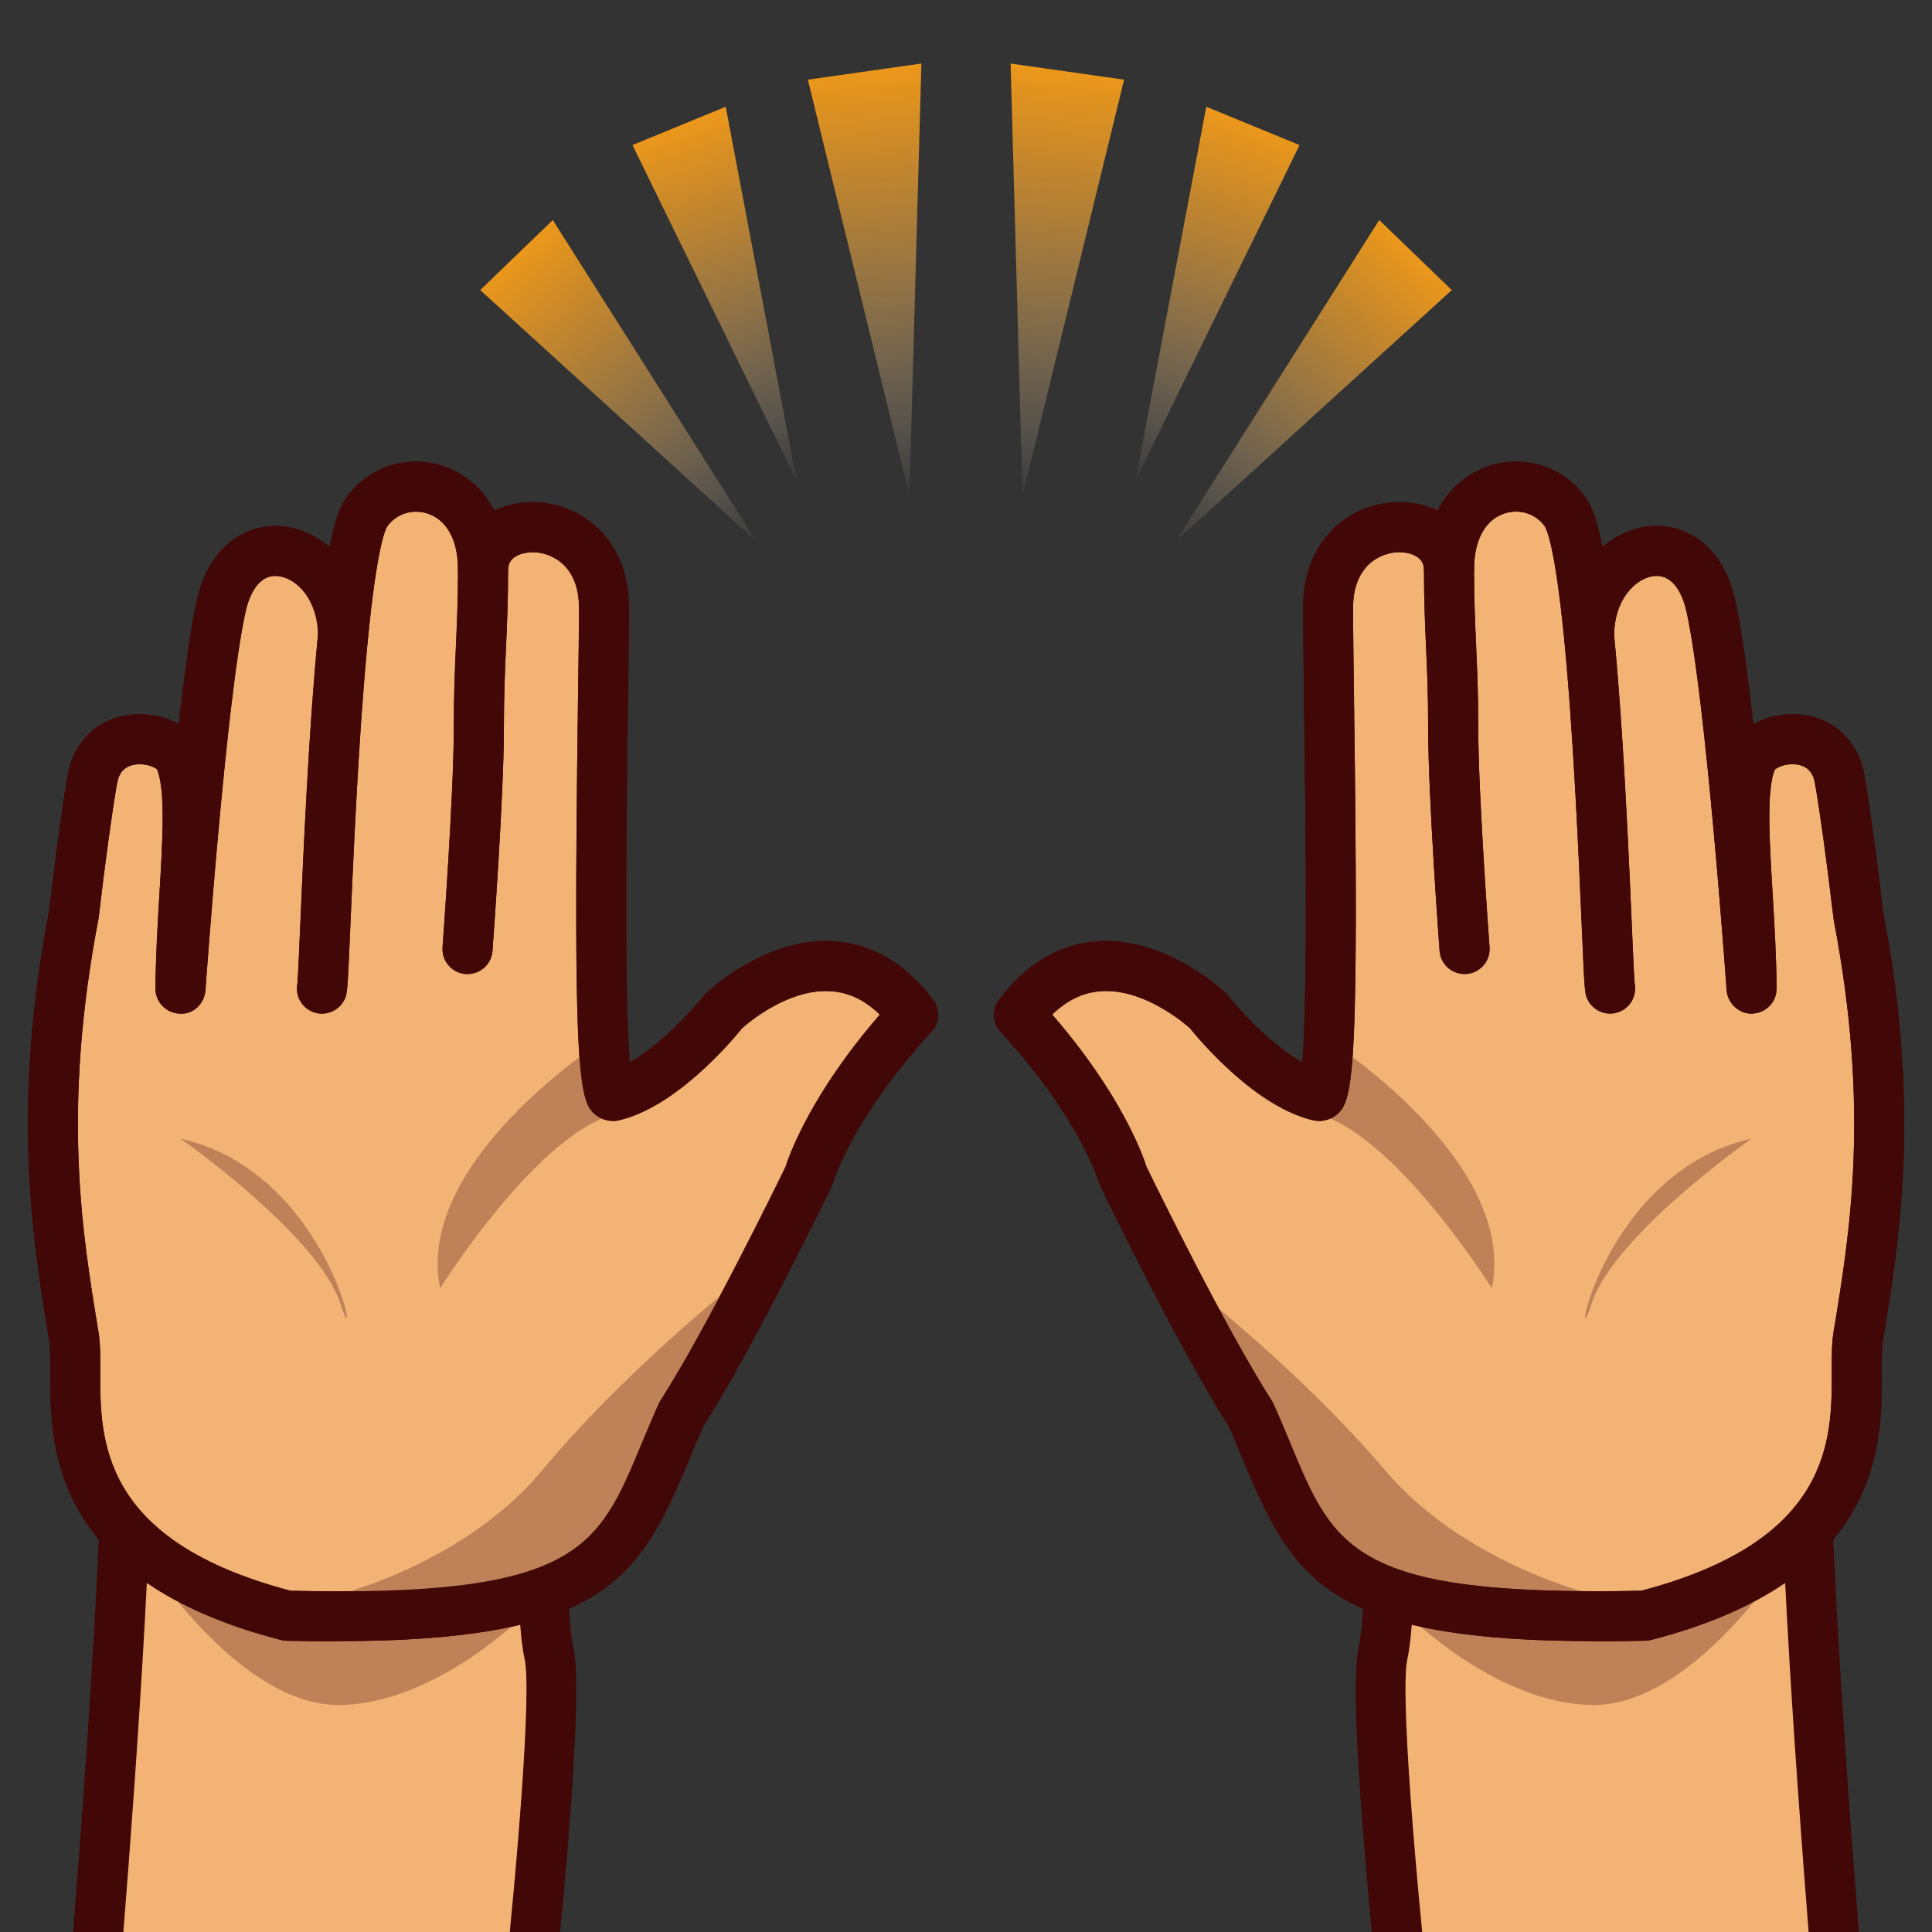 <?xml version="1.0" encoding="utf-8"?>
<!-- Generator: Adobe Illustrator 15.0.2, SVG Export Plug-In . SVG Version: 6.00 Build 0)  -->
<!DOCTYPE svg PUBLIC "-//W3C//DTD SVG 1.1//EN" "http://www.w3.org/Graphics/SVG/1.1/DTD/svg11.dtd">
<svg version="1.1" id="レイヤー_1" xmlns="http://www.w3.org/2000/svg" xmlns:xlink="http://www.w3.org/1999/xlink" x="0px"
	 y="0px" width="64px" height="64px" viewBox="0 0 64 64" style="enable-background:new 0 0 64 64;" xml:space="preserve">
<rect x="0" y="0" width="64" height="64" fill="#333333" stroke="none"/>
<path style="fill:#F2B375;" d="M60.94,66.371c0,0-1.359-15.738-1.122-21.027L46.109,44.255
	c0,0,0.095,8.795-0.296,10.508c-0.388,1.712,0.753,12.03,0.753,12.03
	L60.94,66.371z"/>
<path style="fill:#420707;" d="M46.566,67.622c-0.422,0-0.777-0.317-0.824-0.738
	C45.624,65.813,44.599,56.375,45.005,54.579c0.303-1.327,0.302-7.896,0.275-10.315
	c-0.002-0.232,0.093-0.456,0.264-0.614c0.169-0.159,0.4-0.24,0.631-0.221
	l13.709,1.089c0.445,0.035,0.783,0.417,0.763,0.863
	c-0.232,5.175,1.106,20.762,1.12,20.919c0.02,0.228-0.056,0.452-0.207,0.623
	c-0.151,0.17-0.367,0.271-0.595,0.277l-14.374,0.422
	C46.582,67.622,46.574,67.622,46.566,67.622z M46.945,45.153
	c0.015,2.376,0.014,8.312-0.323,9.794c-0.244,1.076,0.263,7.015,0.686,10.994
	l12.733-0.373c-0.269-3.23-1.156-14.36-1.074-19.461L46.945,45.153z"/>
<path style="fill:#BF8258;" d="M58.907,51.987c0,0-2.942,4.492-6.11,4.492
	c-3.167,0-6.109-2.939-6.109-2.939S55.373,56.231,58.907,51.987z"/>
<path style="fill:#F2B375;" d="M61.558,30.316C61.33,28.372,61.095,26.688,60.94,25.812
	c-0.32-1.812-2.574-1.504-2.918-0.625c-0.524,1.342-0.024,4.46,0,7.562
	c0,0-0.683-9.699-1.35-12.679C55.985,17,52.638,18.141,52.638,21.066
	c0.46,4.67,0.631,11.559,0.698,11.683c-0.067-0.124-0.238-7.013-0.698-11.683
	c-0.199-2.017-0.452-3.619-0.773-4.085C50.798,15.438,48,15.916,48,18.875
	c0,2.062,0.14,3,0.14,5.25s0.376,7.312,0.376,7.312s-0.376-5.062-0.376-7.312S48,20.938,48,18.875
	s-4.008-2.049-4.008,1.26c0,3.307,0.348,16.312-0.292,16.17
	c-1.766-0.396-3.677-2.814-3.677-2.814s-3.584-3.436-6.272,0.127
	c2.815,3.053,3.457,5.344,3.457,5.344s2.56,5.293,4.224,7.887
	c2.019,4.504,1.729,6.928,13.057,6.676c8.422-2.174,6.754-7.359,7.069-9.27
	C62.147,40.689,62.763,36.57,61.558,30.316z"/>
<path style="fill:#BF8258;" d="M58.022,37.718c0,0-4.572,3.202-5.301,5.475
	C51.994,45.466,52.981,38.854,58.022,37.718z"/>
<path style="fill:#BF8258;" d="M39.54,42.676l2.266,3.608c0,0,0.323,5.518,6.418,6.791
	c4.254,0.294,5.112-0.104,5.112-0.104s-4.628-0.957-7.433-4.244
	C43.1,45.436,39.54,42.676,39.54,42.676z"/>
<path style="fill:#BF8258;" d="M49.419,42.676c0,0-3.618-5.799-6.322-5.854l0.969-2.324
	C44.065,34.498,50.288,38.483,49.419,42.676z"/>
<g>
	<path style="fill:#420707;" d="M53.337,33.578c-0.294,0-0.578-0.156-0.729-0.433
		c-0.114-0.209-0.114-0.209-0.207-2.359c-0.105-2.441-0.282-6.528-0.589-9.639
		c-0.3-3.037-0.579-3.613-0.633-3.698c-0.29-0.42-0.82-0.6-1.324-0.444
		c-0.652,0.203-1.026,0.885-1.026,1.87c0,0.458-0.371,0.829-0.829,0.829
		S47.171,19.333,47.171,18.875c0-2.042,1.132-3.123,2.191-3.453
		c1.2-0.373,2.478,0.064,3.184,1.088c0.274,0.397,0.597,1.239,0.917,4.475
		c0.311,3.157,0.488,7.272,0.595,9.73c0.037,0.857,0.072,1.668,0.091,1.867
		c0.071,0.348-0.088,0.715-0.416,0.894C53.606,33.546,53.471,33.578,53.337,33.578z"/>
	<path style="fill:#420707;" d="M52.971,54.37c-8.884,0-10.118-1.978-11.744-5.892
		c-0.163-0.392-0.334-0.804-0.526-1.235c-1.672-2.622-4.134-7.704-4.238-7.92
		c-0.021-0.045-0.039-0.091-0.052-0.138c-0.006-0.018-0.649-2.167-3.269-5.006
		c-0.272-0.295-0.294-0.742-0.053-1.062c0.894-1.184,1.978-1.834,3.222-1.934
		c2.266-0.18,4.206,1.63,4.286,1.707c0.027,0.026,0.054,0.055,0.077,0.084
		c0.387,0.488,1.439,1.64,2.464,2.217c0.191-2.238,0.104-8.603,0.06-11.886
		c-0.019-1.346-0.034-2.474-0.034-3.172c0-2.298,1.606-3.501,3.192-3.501
		c1.434,0,2.474,0.943,2.474,2.242c0,0.994,0.033,1.722,0.066,2.467
		C48.932,22.142,48.969,22.96,48.969,24.125c0,2.193,0.37,7.201,0.374,7.251
		c0.033,0.457-0.31,0.854-0.766,0.888c-0.474,0.029-0.854-0.309-0.889-0.765
		c-0.015-0.208-0.378-5.119-0.378-7.374c0-1.134-0.036-1.93-0.071-2.708
		c-0.034-0.767-0.068-1.518-0.068-2.542c0-0.567-0.731-0.583-0.815-0.583
		c-0.569,0-1.534,0.388-1.534,1.843c0,0.693,0.016,1.813,0.033,3.15
		c0.172,12.53-0.042,13.21-0.587,13.652c-0.195,0.159-0.496,0.232-0.748,0.179
		c-1.898-0.427-3.744-2.612-4.104-3.057c-0.228-0.203-1.578-1.338-2.979-1.221
		c-0.578,0.048-1.1,0.302-1.581,0.771c2.266,2.613,2.989,4.62,3.126,5.048
		c0.279,0.574,2.621,5.363,4.148,7.744c0.021,0.034,0.041,0.07,0.059,0.108
		c0.209,0.466,0.394,0.91,0.568,1.332c1.441,3.468,2.112,5.064,11.616,4.854
		c6.327-1.664,6.315-5.033,6.308-7.266c-0.002-0.499-0.004-0.93,0.059-1.311
		c0.542-3.276,1.217-7.353,0.004-13.646c-0.223-1.888-0.457-3.596-0.619-4.517
		c-0.062-0.354-0.231-0.55-0.532-0.617c-0.381-0.087-0.745,0.081-0.807,0.169
		c-0.27,0.696-0.171,2.342-0.066,4.085c0.061,1.018,0.124,2.07,0.133,3.149
		c0.003,0.448-0.35,0.817-0.797,0.834c-0.413,0.033-0.827-0.322-0.859-0.77
		c-0.007-0.096-0.686-9.671-1.331-12.556c-0.085-0.378-0.354-1.24-1.077-1.167
		c-0.649,0.072-1.32,0.833-1.32,1.982c0,0.458-0.371,0.829-0.829,0.829
		s-0.829-0.371-0.829-0.829c0-2.157,1.44-3.48,2.796-3.63
		c1.047-0.114,2.431,0.456,2.877,2.453c0.206,0.917,0.41,2.43,0.597,4.1
		c0.443-0.25,0.996-0.374,1.563-0.318c1.106,0.11,1.917,0.875,2.115,1.998
		c0.168,0.951,0.407,2.695,0.624,4.552c1.26,6.524,0.528,10.943-0.005,14.17
		C62.335,44.634,62.337,45,62.338,45.425c0.009,2.419,0.026,6.923-7.643,8.901
		c-0.062,0.016-0.125,0.024-0.188,0.026C53.972,54.364,53.459,54.37,52.971,54.37z"/>
</g>
<path style="fill:#F2B375;" d="M3.06,66.371c0,0,1.359-15.738,1.122-21.027l13.709-1.089
	c0,0-0.095,8.795,0.296,10.508c0.388,1.712-0.753,12.03-0.753,12.03
	L3.06,66.371z"/>
<path style="fill:#420707;" d="M17.434,67.622c-0.008,0-0.017,0-0.025,0l-14.374-0.422
	c-0.228-0.007-0.443-0.107-0.595-0.277c-0.151-0.171-0.227-0.396-0.207-0.623
	c0.013-0.157,1.352-15.744,1.12-20.919c-0.02-0.446,0.317-0.828,0.763-0.863
	l13.709-1.089c0.23-0.017,0.461,0.062,0.631,0.221
	c0.17,0.158,0.266,0.382,0.263,0.614c-0.026,2.419-0.027,8.988,0.275,10.314
	c0.407,1.797-0.619,11.235-0.737,12.306C18.211,67.305,17.855,67.622,17.434,67.622z
	 M3.959,65.568l12.732,0.373c0.423-3.979,0.93-9.919,0.686-10.995
	c-0.337-1.48-0.338-7.417-0.324-9.793L5.033,46.107
	C5.115,51.208,4.228,62.338,3.959,65.568z"/>
<path style="fill:#BF8258;" d="M5.093,51.987c0,0,2.942,4.492,6.11,4.492
	c3.167,0,6.109-2.939,6.109-2.939S8.627,56.231,5.093,51.987z"/>
<path style="fill:#F2B375;" d="M2.442,30.316C2.67,28.372,2.905,26.688,3.06,25.812
	C3.38,24,5.634,24.309,5.978,25.188c0.524,1.342,0.024,4.46,0,7.562
	c0,0,0.683-9.699,1.35-12.679C8.015,17,11.362,18.141,11.362,21.066
	C10.902,25.736,10.731,32.625,10.664,32.749c0.067-0.124,0.238-7.013,0.698-11.683
	c0.199-2.017,0.452-3.619,0.773-4.085C13.202,15.438,16,15.916,16,18.875
	c0,2.062-0.14,3-0.14,5.25s-0.376,7.312-0.376,7.312s0.376-5.062,0.376-7.312S16,20.938,16,18.875
	s4.008-2.049,4.008,1.26c0,3.307-0.348,16.312,0.292,16.17
	c1.766-0.396,3.677-2.814,3.677-2.814s3.584-3.436,6.272,0.127
	c-2.815,3.053-3.457,5.344-3.457,5.344s-2.56,5.293-4.224,7.887
	c-2.019,4.504-1.729,6.928-13.057,6.676c-8.422-2.174-6.754-7.359-7.069-9.27
	C1.853,40.689,1.237,36.57,2.442,30.316z"/>
<path style="fill:#420707;" d="M52.956,54.37c-8.868,0-10.121-2.021-11.73-5.894
	c-0.162-0.392-0.334-0.803-0.525-1.234c-1.672-2.622-4.134-7.704-4.238-7.92
	c-0.021-0.045-0.039-0.091-0.052-0.138c-0.006-0.018-0.649-2.166-3.269-5.005
	c-0.272-0.295-0.294-0.742-0.053-1.062c1.215-1.609,2.602-1.947,3.551-1.947
	c2.138,0,3.884,1.65,3.957,1.72c0.027,0.026,0.054,0.055,0.077,0.084
	c0.387,0.488,1.438,1.639,2.463,2.216c0.192-2.238,0.105-8.603,0.061-11.886
	c-0.019-1.345-0.034-2.473-0.034-3.171c0-2.299,1.606-3.501,3.192-3.501
	c0.47,0,0.897,0.101,1.261,0.283c0.564-1.072,1.587-1.624,2.601-1.624
	c0.932,0,1.803,0.455,2.329,1.218c0.165,0.238,0.347,0.637,0.535,1.617
	c0.534-0.459,1.176-0.706,1.797-0.706c0.991,0,2.196,0.648,2.604,2.468
	c0.206,0.917,0.41,2.429,0.597,4.099c0.37-0.208,0.822-0.33,1.296-0.33
	c1.231,0,2.167,0.789,2.383,2.01c0.168,0.952,0.407,2.696,0.624,4.552
	c1.26,6.524,0.528,10.943-0.005,14.169c-0.041,0.243-0.039,0.609-0.038,1.034
	c0.009,2.419,0.026,6.923-7.643,8.902c-0.062,0.016-0.125,0.024-0.188,0.026
	C53.964,54.364,53.448,54.37,52.956,54.37z M37.981,38.656
	c0.279,0.573,2.621,5.363,4.148,7.744c0.021,0.034,0.041,0.07,0.059,0.108
	c0.209,0.466,0.394,0.91,0.568,1.331c1.39,3.346,2.024,4.872,10.199,4.872
	c0.451,0,0.923-0.005,1.417-0.016c6.327-1.665,6.315-5.034,6.308-7.267
	C60.679,44.931,60.677,44.5,60.739,44.119c0.542-3.276,1.217-7.353,0.004-13.646
	c-0.223-1.887-0.456-3.594-0.619-4.517c-0.028-0.158-0.113-0.64-0.75-0.64
	c-0.322,0-0.549,0.136-0.589,0.192c-0.27,0.695-0.171,2.341-0.066,4.084
	c0.061,1.018,0.124,2.07,0.133,3.149c0.003,0.448-0.35,0.817-0.797,0.834
	c-0.413,0.033-0.827-0.322-0.859-0.77c-0.007-0.096-0.686-9.671-1.331-12.556
	c-0.079-0.353-0.333-1.172-0.986-1.172c-0.586,0-1.396,0.677-1.411,1.949
	c0.203,2.076,0.35,4.56,0.455,6.712c0,0,0,0.001,0,0.002
	c0.001,0.001,0.001,0.003,0.001,0.005c0.047,0.962,0.087,1.86,0.12,2.625
	c0,0.001,0,0.002,0,0.004c0,0.003,0,0.006,0,0.009
	c0.001,0.013,0.002,0.027,0.002,0.041c0,0.004,0,0.008,0.001,0.012
	c0,0.003,0,0.006,0,0.009c0,0.001,0,0.001,0,0.002
	c0.001,0.007,0.001,0.015,0.001,0.022c0,0.003,0,0.006,0.001,0.009
	c0,0.008,0,0.015,0.001,0.023c0.002,0.043,0.003,0.087,0.005,0.129
	c0.002,0.027,0.003,0.054,0.004,0.081c0.037,0.857,0.072,1.668,0.091,1.867
	c0.011,0.055,0.017,0.11,0.017,0.166c0,0.294-0.157,0.579-0.434,0.729
	c-0.403,0.219-0.905,0.069-1.124-0.333c-0.113-0.209-0.113-0.209-0.206-2.357
	c-0.105-2.441-0.282-6.528-0.589-9.64c-0.3-3.037-0.579-3.613-0.633-3.698
	c-0.218-0.316-0.569-0.499-0.963-0.499c-0.64,0-1.388,0.504-1.388,1.925
	c0,0.994,0.033,1.722,0.066,2.467C48.932,22.142,48.969,22.96,48.969,24.125
	c0,2.193,0.37,7.201,0.374,7.251c0.001,0.021,0.002,0.041,0.002,0.061
	c0.001,0.431-0.332,0.795-0.768,0.827c-0.452,0.029-0.854-0.309-0.889-0.765
	c-0.015-0.208-0.378-5.119-0.378-7.374c0-1.134-0.036-1.93-0.071-2.708
	c-0.034-0.767-0.068-1.518-0.068-2.542c0-0.567-0.731-0.584-0.815-0.584
	c-0.569,0-1.534,0.389-1.534,1.844c0,0.693,0.016,1.813,0.033,3.148
	c0.161,11.774-0.012,13.077-0.511,13.583c-0.155,0.158-0.41,0.269-0.632,0.269
	h-0.001c-0.062,0-0.132-0.008-0.191-0.021c-1.898-0.427-3.744-2.611-4.104-3.056
	c-0.216-0.193-1.442-1.229-2.776-1.229c-0.659,0-1.247,0.256-1.784,0.78
	C37.121,36.223,37.845,38.229,37.981,38.656z"/>
<path style="fill:#420707;" d="M11.043,54.37c-0.492,0-1.007-0.006-1.55-0.018
	c-0.063-0.002-0.127-0.011-0.188-0.026c-7.668-1.979-7.652-6.483-7.643-8.902
	c0.002-0.425,0.003-0.791-0.037-1.035C1.091,41.163,0.359,36.744,1.628,30.16
	c0.208-1.795,0.447-3.54,0.615-4.491c0.216-1.221,1.151-2.01,2.382-2.01
	c0.475,0,0.926,0.121,1.296,0.33c0.187-1.67,0.391-3.182,0.596-4.099
	c0.408-1.82,1.612-2.468,2.604-2.468c0.621,0,1.263,0.247,1.798,0.7
	c0.188-0.976,0.37-1.373,0.533-1.61c0.527-0.763,1.398-1.218,2.33-1.218
	c1.014,0,2.037,0.552,2.602,1.624c0.362-0.182,0.79-0.283,1.26-0.283
	c1.586,0,3.192,1.203,3.192,3.501c0,0.698-0.016,1.826-0.034,3.171
	c-0.045,3.282-0.132,9.648,0.06,11.886c1.024-0.577,2.077-1.729,2.464-2.217
	c0.023-0.029,0.049-0.058,0.076-0.084c0.073-0.07,1.82-1.72,3.958-1.72
	c0.949,0,2.336,0.337,3.55,1.947c0.242,0.319,0.22,0.767-0.052,1.062
	c-2.619,2.839-3.263,4.987-3.269,5.009c-0.013,0.044-0.031,0.092-0.051,0.134
	c-0.104,0.216-2.567,5.298-4.238,7.92c-0.192,0.432-0.363,0.843-0.525,1.234
	C21.165,52.35,19.912,54.37,11.043,54.37z M9.627,52.696
	c0.495,0.011,0.966,0.016,1.417,0.016c8.175,0,8.81-1.526,10.2-4.872
	c0.175-0.421,0.36-0.865,0.569-1.331c0.017-0.038,0.036-0.074,0.059-0.108
	c1.527-2.381,3.869-7.171,4.148-7.744c0.137-0.428,0.86-2.434,3.126-5.047
	c-0.537-0.524-1.125-0.78-1.784-0.78c-1.328,0-2.561,1.038-2.777,1.229
	c-0.36,0.445-2.205,2.629-4.102,3.055c-0.276,0.064-0.626-0.045-0.824-0.246
	c-0.5-0.506-0.673-1.809-0.512-13.584c0.019-1.335,0.034-2.456,0.034-3.148
	c0-1.455-0.964-1.844-1.534-1.844c-0.083,0-0.815,0.017-0.815,0.584
	c0,1.024-0.034,1.774-0.068,2.542c-0.035,0.779-0.071,1.575-0.071,2.708
	c0,2.255-0.363,7.166-0.378,7.374c-0.034,0.457-0.429,0.794-0.888,0.765
	c-0.436-0.032-0.768-0.396-0.768-0.827c0-0.02,0.001-0.041,0.002-0.061
	c0.003-0.05,0.374-5.058,0.374-7.251c0-1.165,0.037-1.983,0.073-2.783
	c0.033-0.745,0.066-1.473,0.066-2.467c0-1.42-0.748-1.925-1.388-1.925
	c-0.393,0-0.745,0.183-0.965,0.502c-0.051,0.082-0.331,0.658-0.63,3.695
	c-0.202,2.05-0.348,4.523-0.454,6.671c-0.049,0.999-0.09,1.925-0.124,2.706
	c-0,0.007-0,0.014-0.001,0.021c0,0.004-0,0.007-0,0.011
	c-0.001,0.021-0.002,0.042-0.003,0.063c0,0,0,0,0,0
	c-0.002,0.057-0.004,0.112-0.007,0.167c-0.093,2.148-0.093,2.148-0.207,2.357
	c-0.218,0.401-0.721,0.553-1.124,0.333c-0.277-0.15-0.434-0.436-0.434-0.729
	c0-0.055,0.005-0.111,0.017-0.166c0.019-0.199,0.054-1.01,0.091-1.867
	c0.106-2.458,0.284-6.573,0.595-9.73c-0.004-1.216-0.823-1.906-1.415-1.906
	c-0.653,0-0.907,0.82-0.986,1.172c-0.646,2.885-1.325,12.459-1.332,12.556
	c-0.032,0.447-0.42,0.814-0.859,0.77c-0.448-0.018-0.8-0.387-0.797-0.834
	c0.009-1.079,0.072-2.132,0.133-3.149c0.104-1.743,0.204-3.389-0.076-4.104
	c-0.031-0.037-0.257-0.173-0.58-0.173c-0.636,0-0.722,0.482-0.75,0.64
	c-0.163,0.922-0.396,2.63-0.61,4.456c-1.222,6.354-0.547,10.43-0.005,13.706
	c0.063,0.382,0.062,0.812,0.06,1.312C3.312,47.662,3.299,51.031,9.627,52.696z"/>
<path style="fill:#BF8258;" d="M5.978,37.718c0,0,4.572,3.202,5.301,5.475
	C12.006,45.466,11.019,38.854,5.978,37.718z"/>
<path style="fill:#BF8258;" d="M24.17,42.676l-2.218,3.608c0,0-0.316,5.518-6.283,6.791
	c-4.164,0.294-5.004-0.104-5.004-0.104s4.53-0.957,7.276-4.244
	C20.685,45.436,24.17,42.676,24.17,42.676z"/>
<path style="fill:#BF8258;" d="M14.581,42.676c0,0,3.618-5.799,6.322-5.854l-0.969-2.324
	C19.935,34.498,13.712,38.483,14.581,42.676z"/>
<g>
	<path style="fill:#420707;" d="M10.663,33.578c-0.134,0-0.27-0.032-0.396-0.102
		c-0.328-0.179-0.487-0.546-0.416-0.894c0.019-0.199,0.054-1.01,0.091-1.867
		c0.106-2.458,0.284-6.574,0.595-9.73c0.32-3.236,0.643-4.078,0.916-4.475
		c0.708-1.025,1.989-1.461,3.185-1.088c1.059,0.33,2.191,1.411,2.191,3.453
		c0,0.458-0.371,0.829-0.829,0.829S15.171,19.333,15.171,18.875
		c0-0.985-0.374-1.667-1.027-1.87c-0.499-0.156-1.034,0.023-1.326,0.447
		c-0.051,0.082-0.331,0.658-0.63,3.695c-0.307,3.111-0.483,7.197-0.588,9.639
		c-0.093,2.15-0.093,2.15-0.207,2.359C11.241,33.422,10.957,33.578,10.663,33.578z"
		/>
	<path style="fill:#420707;" d="M11.029,54.37c-0.488,0-1-0.006-1.536-0.018
		c-0.063-0.002-0.127-0.011-0.188-0.026c-7.668-1.979-7.652-6.482-7.643-8.901
		C1.664,45,1.665,44.634,1.625,44.39C1.091,41.164,0.359,36.745,1.628,30.16
		c0.208-1.797,0.447-3.541,0.615-4.492c0.198-1.123,1.009-1.888,2.115-1.998
		c0.566-0.055,1.121,0.068,1.564,0.318c0.186-1.67,0.391-3.183,0.596-4.1
		c0.447-1.996,1.833-2.57,2.877-2.453c1.355,0.15,2.796,1.473,2.796,3.63
		c0,0.458-0.371,0.829-0.829,0.829s-0.829-0.371-0.829-0.829
		c0-1.149-0.671-1.911-1.32-1.982c-0.72-0.086-0.993,0.79-1.077,1.167
		c-0.646,2.885-1.325,12.459-1.332,12.556c-0.032,0.447-0.42,0.814-0.859,0.77
		c-0.448-0.018-0.8-0.387-0.797-0.834c0.009-1.079,0.072-2.131,0.133-3.149
		c0.104-1.743,0.204-3.389-0.076-4.104c-0.052-0.068-0.41-0.238-0.798-0.15
		c-0.3,0.067-0.469,0.264-0.532,0.617c-0.163,0.921-0.396,2.629-0.61,4.457
		C2.044,36.768,2.718,40.844,3.26,44.119c0.063,0.382,0.062,0.812,0.06,1.312
		c-0.008,2.232-0.021,5.602,6.307,7.266c9.515,0.209,10.175-1.387,11.616-4.854
		c0.175-0.422,0.36-0.866,0.569-1.332c0.017-0.038,0.036-0.074,0.059-0.108
		c1.527-2.381,3.869-7.17,4.148-7.744c0.136-0.428,0.86-2.435,3.126-5.048
		c-0.481-0.47-1.003-0.724-1.581-0.771c-1.416-0.122-2.749,1.015-2.98,1.221
		c-0.36,0.445-2.205,2.63-4.102,3.056c-0.248,0.057-0.552-0.019-0.75-0.178
		c-0.544-0.442-0.758-1.122-0.587-13.652c0.019-1.336,0.034-2.457,0.034-3.15
		c0-1.455-0.964-1.843-1.534-1.843c-0.083,0-0.815,0.016-0.815,0.583
		c0,1.024-0.034,1.774-0.068,2.542c-0.035,0.779-0.071,1.575-0.071,2.708
		c0,2.255-0.363,7.166-0.378,7.374c-0.034,0.457-0.429,0.794-0.888,0.765
		c-0.457-0.034-0.799-0.432-0.765-0.888C14.662,31.326,15.031,26.318,15.031,24.125
		c0-1.165,0.037-1.983,0.073-2.783c0.033-0.745,0.066-1.473,0.066-2.467
		c0-1.299,1.041-2.242,2.474-2.242c0.804,0,1.596,0.318,2.172,0.874
		c0.465,0.449,1.021,1.269,1.021,2.627c0,0.698-0.016,1.827-0.034,3.172
		c-0.045,3.282-0.132,9.645,0.06,11.884c1.032-0.585,2.103-1.759,2.463-2.214
		c0.023-0.03,0.049-0.058,0.077-0.084c0.081-0.077,2.002-1.894,4.287-1.707
		c1.245,0.1,2.329,0.75,3.221,1.934c0.242,0.319,0.22,0.767-0.052,1.062
		c-2.619,2.839-3.263,4.988-3.269,5.01c-0.013,0.044-0.031,0.092-0.051,0.134
		c-0.104,0.216-2.567,5.298-4.238,7.92c-0.192,0.432-0.363,0.844-0.526,1.235
		C21.147,52.392,19.911,54.37,11.029,54.37z"/>
</g>
<g>
	<g>
		
			<linearGradient id="SVGID_1_" gradientUnits="userSpaceOnUse" x1="-20.535" y1="-9.609" x2="-7.835" y2="0.608" gradientTransform="matrix(-0.697 0.717 0.717 0.697 28.071 22.229)">
			<stop  offset="0" style="stop-color:#FFA117"/>
			<stop  offset="0.135" style="stop-color:#FFA31B;stop-opacity:0.865"/>
			<stop  offset="0.266" style="stop-color:#FFA727;stop-opacity:0.734"/>
			<stop  offset="0.397" style="stop-color:#FFAF3A;stop-opacity:0.603"/>
			<stop  offset="0.528" style="stop-color:#FFBB56;stop-opacity:0.472"/>
			<stop  offset="0.658" style="stop-color:#FFC97A;stop-opacity:0.342"/>
			<stop  offset="0.787" style="stop-color:#FFDBA6;stop-opacity:0.213"/>
			<stop  offset="0.914" style="stop-color:#FFEFD8;stop-opacity:0.086"/>
			<stop  offset="1" style="stop-color:#FFFFFF;stop-opacity:0"/>
		</linearGradient>
		<polygon style="fill:url(#SVGID_1_);" points="37.237,2.639 33.478,2.105 33.873,16.417 		"/>
		
			<linearGradient id="SVGID_2_" gradientUnits="userSpaceOnUse" x1="-17.448" y1="-18.649" x2="-4.748" y2="-8.432" gradientTransform="matrix(-0.726 0.465 0.477 0.754 38.16 25.039)">
			<stop  offset="0" style="stop-color:#FFA117"/>
			<stop  offset="0.135" style="stop-color:#FFA31B;stop-opacity:0.865"/>
			<stop  offset="0.266" style="stop-color:#FFA727;stop-opacity:0.734"/>
			<stop  offset="0.397" style="stop-color:#FFAF3A;stop-opacity:0.603"/>
			<stop  offset="0.528" style="stop-color:#FFBB56;stop-opacity:0.472"/>
			<stop  offset="0.658" style="stop-color:#FFC97A;stop-opacity:0.342"/>
			<stop  offset="0.787" style="stop-color:#FFDBA6;stop-opacity:0.213"/>
			<stop  offset="0.914" style="stop-color:#FFEFD8;stop-opacity:0.086"/>
			<stop  offset="1" style="stop-color:#FFFFFF;stop-opacity:0"/>
		</linearGradient>
		<polygon style="fill:url(#SVGID_2_);" points="43.049,4.806 39.96,3.536 37.614,15.918 		"/>
		
			<linearGradient id="SVGID_3_" gradientUnits="userSpaceOnUse" x1="-4.861" y1="-18.741" x2="7.839" y2="-8.523" gradientTransform="matrix(-0.846 0.165 0.166 0.877 46.753 24.619)">
			<stop  offset="0" style="stop-color:#FFA117"/>
			<stop  offset="0.135" style="stop-color:#FFA31B;stop-opacity:0.865"/>
			<stop  offset="0.266" style="stop-color:#FFA727;stop-opacity:0.734"/>
			<stop  offset="0.397" style="stop-color:#FFAF3A;stop-opacity:0.603"/>
			<stop  offset="0.528" style="stop-color:#FFBB56;stop-opacity:0.472"/>
			<stop  offset="0.658" style="stop-color:#FFC97A;stop-opacity:0.342"/>
			<stop  offset="0.787" style="stop-color:#FFDBA6;stop-opacity:0.213"/>
			<stop  offset="0.914" style="stop-color:#FFEFD8;stop-opacity:0.086"/>
			<stop  offset="1" style="stop-color:#FFFFFF;stop-opacity:0"/>
		</linearGradient>
		<polygon style="fill:url(#SVGID_3_);" points="48.092,9.609 45.688,7.29 38.942,17.936 		"/>
	</g>
	<g>
		
			<linearGradient id="SVGID_4_" gradientUnits="userSpaceOnUse" x1="-38.21" y1="8.557" x2="-25.511" y2="18.773" gradientTransform="matrix(0.697 0.717 -0.717 0.697 61.275 22.229)">
			<stop  offset="0" style="stop-color:#FFA117"/>
			<stop  offset="0.135" style="stop-color:#FFA31B;stop-opacity:0.865"/>
			<stop  offset="0.266" style="stop-color:#FFA727;stop-opacity:0.734"/>
			<stop  offset="0.397" style="stop-color:#FFAF3A;stop-opacity:0.603"/>
			<stop  offset="0.528" style="stop-color:#FFBB56;stop-opacity:0.472"/>
			<stop  offset="0.658" style="stop-color:#FFC97A;stop-opacity:0.342"/>
			<stop  offset="0.787" style="stop-color:#FFDBA6;stop-opacity:0.213"/>
			<stop  offset="0.914" style="stop-color:#FFEFD8;stop-opacity:0.086"/>
			<stop  offset="1" style="stop-color:#FFFFFF;stop-opacity:0"/>
		</linearGradient>
		<polygon style="fill:url(#SVGID_4_);" points="26.762,2.639 30.522,2.105 30.126,16.417 		"/>
		
			<linearGradient id="SVGID_5_" gradientUnits="userSpaceOnUse" x1="-42.292" y1="-3.316" x2="-29.591" y2="6.901" gradientTransform="matrix(0.726 0.465 -0.477 0.754 51.186 25.039)">
			<stop  offset="0" style="stop-color:#FFA117"/>
			<stop  offset="0.135" style="stop-color:#FFA31B;stop-opacity:0.865"/>
			<stop  offset="0.266" style="stop-color:#FFA727;stop-opacity:0.734"/>
			<stop  offset="0.397" style="stop-color:#FFAF3A;stop-opacity:0.603"/>
			<stop  offset="0.528" style="stop-color:#FFBB56;stop-opacity:0.472"/>
			<stop  offset="0.658" style="stop-color:#FFC97A;stop-opacity:0.342"/>
			<stop  offset="0.787" style="stop-color:#FFDBA6;stop-opacity:0.213"/>
			<stop  offset="0.914" style="stop-color:#FFEFD8;stop-opacity:0.086"/>
			<stop  offset="1" style="stop-color:#FFFFFF;stop-opacity:0"/>
		</linearGradient>
		<polygon style="fill:url(#SVGID_5_);" points="20.951,4.806 24.04,3.536 26.386,15.918 		"/>
		
			<linearGradient id="SVGID_6_" gradientUnits="userSpaceOnUse" x1="-33.752" y1="-13.301" x2="-21.052" y2="-3.083" gradientTransform="matrix(0.846 0.165 -0.166 0.877 42.592 24.619)">
			<stop  offset="0" style="stop-color:#FFA117"/>
			<stop  offset="0.135" style="stop-color:#FFA31B;stop-opacity:0.865"/>
			<stop  offset="0.266" style="stop-color:#FFA727;stop-opacity:0.734"/>
			<stop  offset="0.397" style="stop-color:#FFAF3A;stop-opacity:0.603"/>
			<stop  offset="0.528" style="stop-color:#FFBB56;stop-opacity:0.472"/>
			<stop  offset="0.658" style="stop-color:#FFC97A;stop-opacity:0.342"/>
			<stop  offset="0.787" style="stop-color:#FFDBA6;stop-opacity:0.213"/>
			<stop  offset="0.914" style="stop-color:#FFEFD8;stop-opacity:0.086"/>
			<stop  offset="1" style="stop-color:#FFFFFF;stop-opacity:0"/>
		</linearGradient>
		<polygon style="fill:url(#SVGID_6_);" points="15.908,9.609 18.312,7.29 25.057,17.936 		"/>
	</g>
</g>
</svg>
